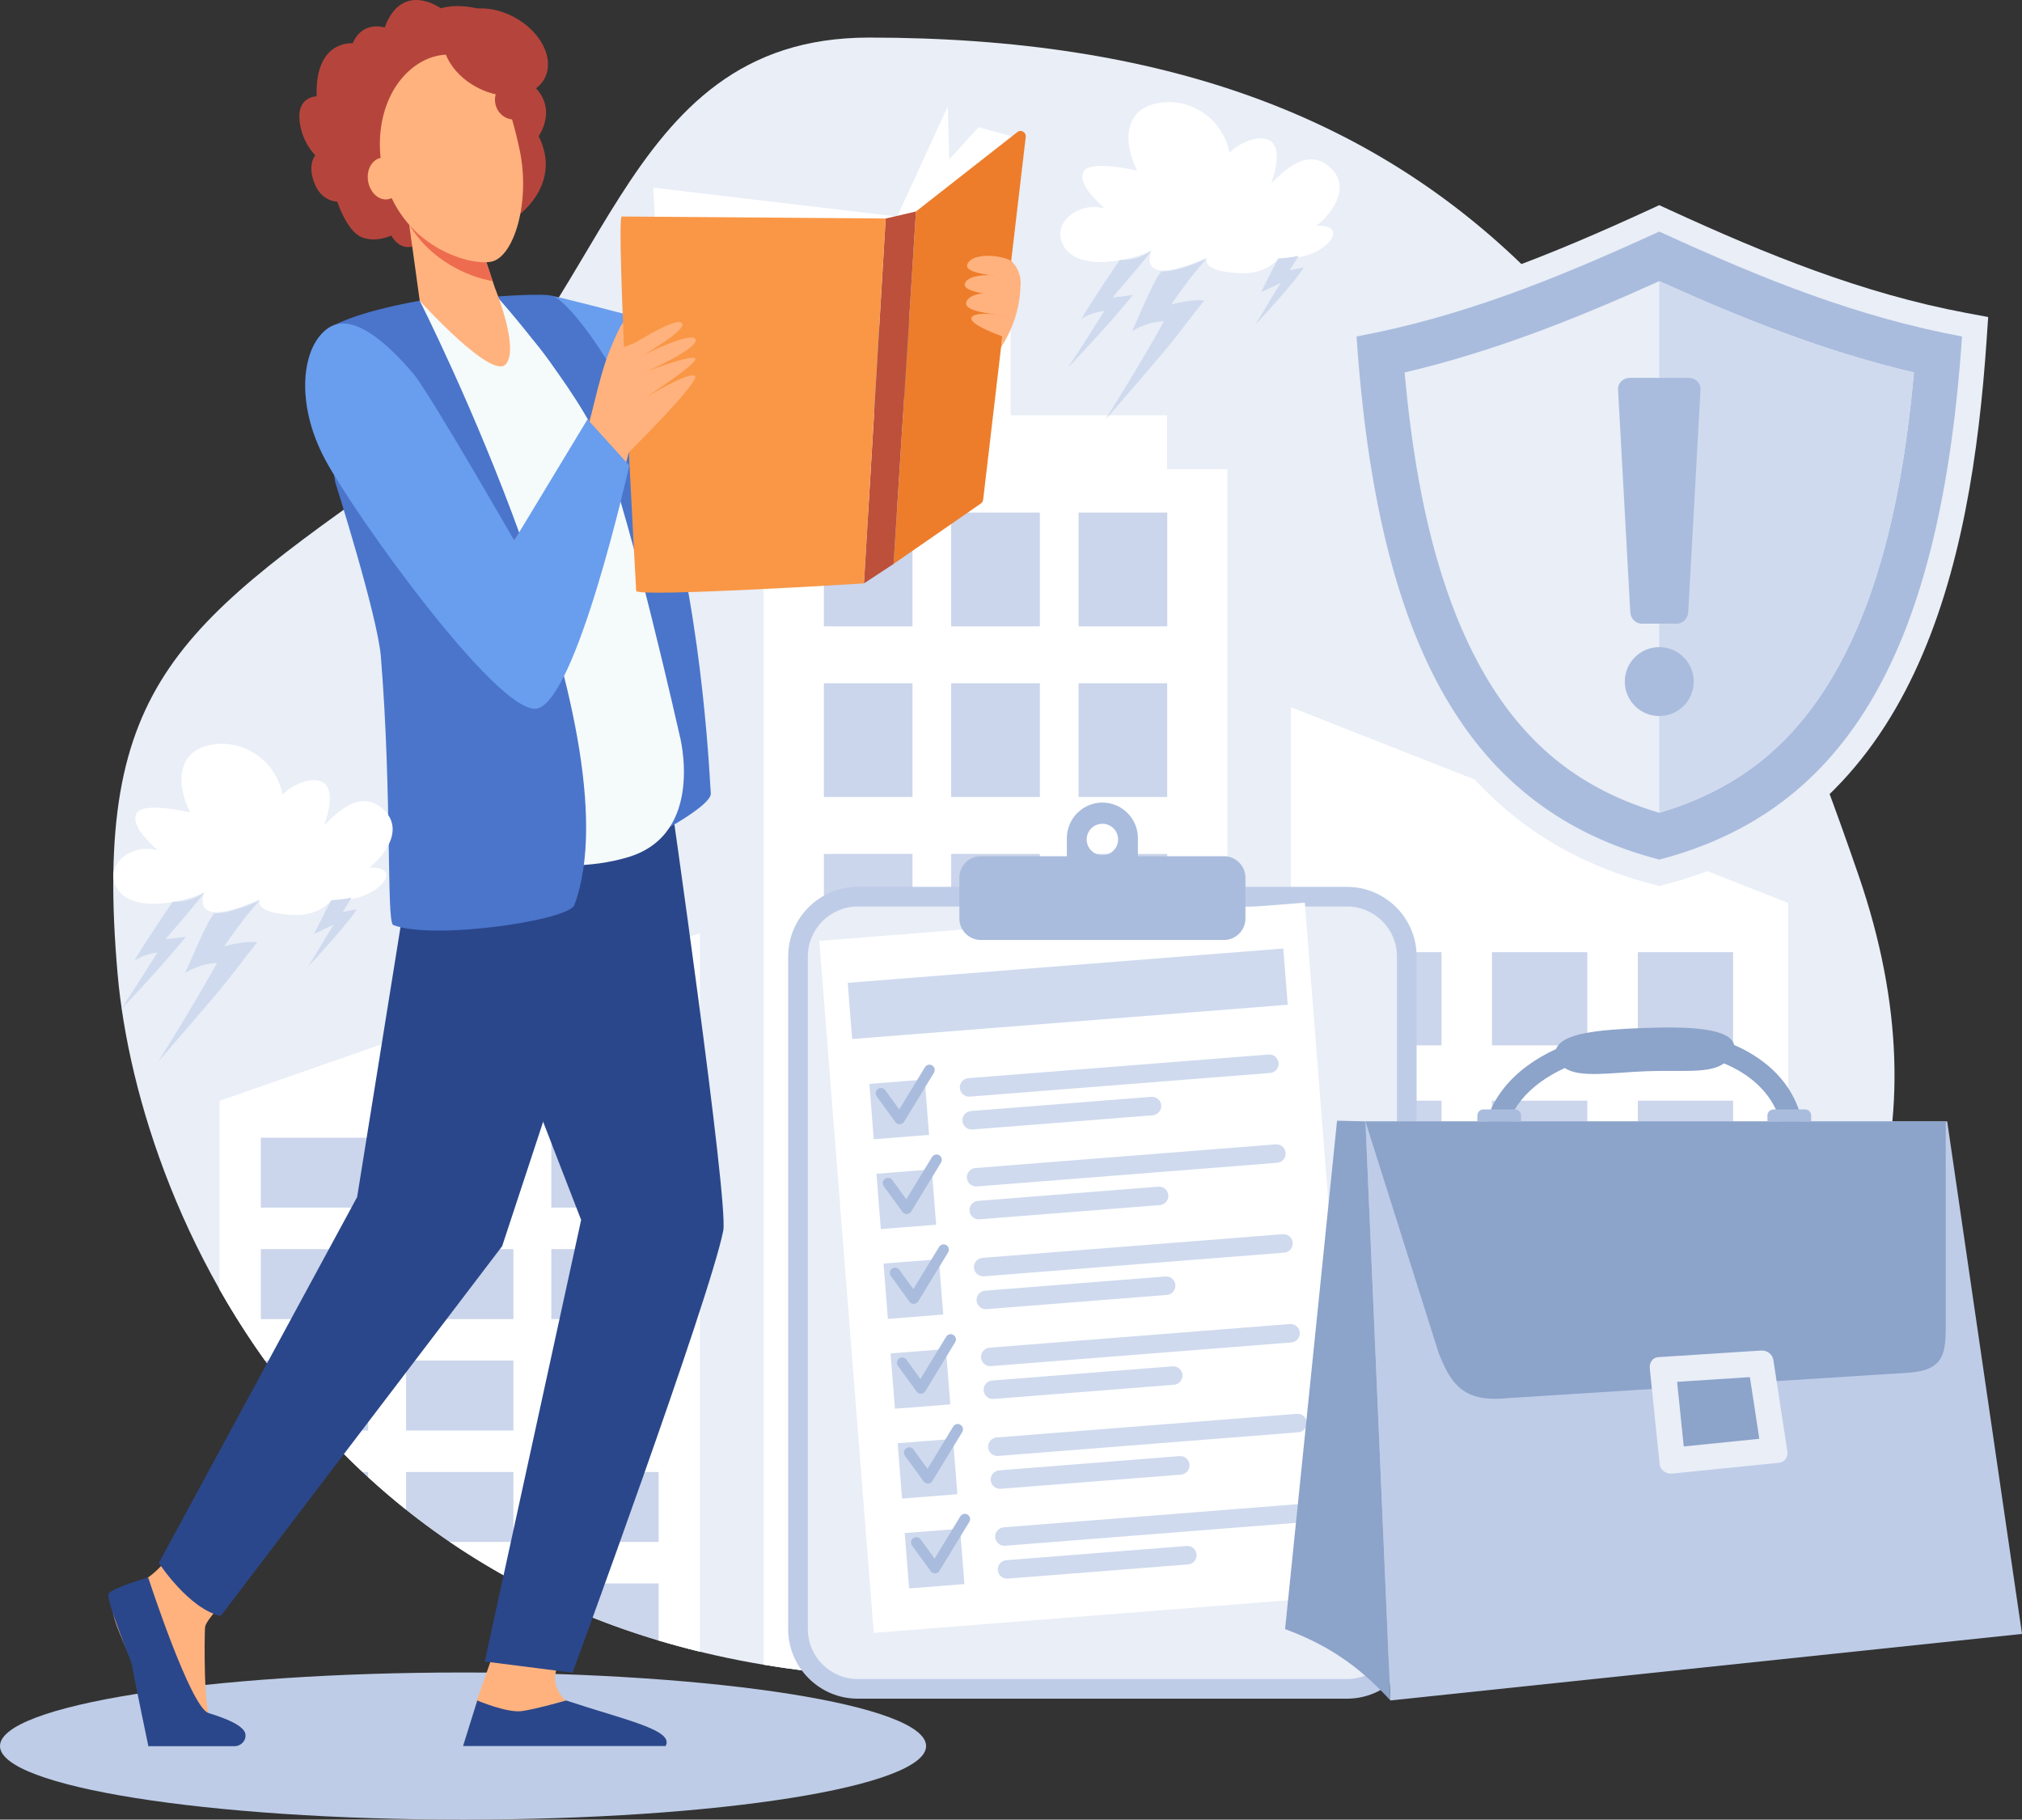 <?xml version="1.0" encoding="UTF-8"?><svg id="a" xmlns="http://www.w3.org/2000/svg" viewBox="0 0 2820.26 2537.69"><rect x="0" y="0" width="2820.26" height="2537.69" fill="#333333" stroke="none"/><path d="M1211.92,52.41c-357.35,0-362.11,398.46-620.12,579.27-341.51,239.38-463.66,316.99-427.79,726.42,29.71,339.42,306.4,982.44,1136.78,982.44s1538.96-399.96,1291.71-1119.21C2345.25,502.09,2042.35,52.41,1211.92,52.41h0Zm0,0" style="fill:#e9eef7; fill-rule:evenodd;"/><path d="M1367.84,578.96h-218.29v75.26h-84.67v1667.33c73.16,12.26,151.64,19,235.9,19,142.12,0,280.69-11.72,411.45-34.74V654.22h-84.26v-75.26h-218.06V289.32h-42.07v289.64ZM305.91,1797.67c122.74,216.41,333.7,423.78,670.64,505.89v-1002.57l-670.64,234.08v262.6Zm1494.54,490.53c296.44-65.68,545.5-192.43,694.04-375.07v-654.05l-694.04-273.1v1302.22Zm0,0" style="fill:#cbd5eb; fill-rule:evenodd;"/><path d="M2213.95,1327.91v129.96h-132.91v-129.96h132.91ZM305.91,1797.67c19.06,33.62,40.3,67.07,63.75,99.83h143.88v97.53h-64.98c18.03,19.8,37.09,39.13,57.17,57.92h7.81v7.17c16.92,15.47,34.47,30.62,52.83,45.23v-52.4h149.73v97.47h-88.71c43.52,29.65,90.62,56.69,141.58,80.51v-22.59h149.66v79.6c18.9,5.62,38.22,10.81,57.92,15.63v-1002.57l-670.64,234.08v262.6Zm758.97,523.88c73.16,12.31,151.64,19,235.9,19,142.12,0,280.69-11.72,411.45-34.74V654.22h-84.26v-75.26h-218.06V289.32h-42.07v289.64h-218.29v75.26h-84.67v1667.33Zm735.57-33.35c26.13-5.78,51.88-12.04,77.24-18.79v-112.73h132.91v71.78c23.98-8.51,47.48-17.4,70.44-26.82v-44.96h98.28c46.56-23.55,90.45-49.3,131.24-77.19h-26.12v-130.02h132.85v45.5c28.11-25.86,53.91-53.21,77.19-81.84v-654.05l-694.04-273.1v1302.22Zm210.15-960.29v129.96h-132.91v-129.96h132.91Zm406.7,0v129.96h-132.85v-129.96h132.85Zm-203.35,207.15v130.07h-132.91v-130.07h132.91Zm-203.35,0v130.07h-132.91v-130.07h132.91Zm406.7,0v130.07h-132.85v-130.07h132.85Zm-203.35,207.21v130.02h-132.91v-130.02h132.91Zm-203.35,0v130.02h-132.91v-130.02h132.91Zm406.7,0v130.02h-132.85v-130.02h132.85Zm-203.35,207.2v130.02h-132.91v-130.02h132.91Zm-203.35,0v130.02h-132.91v-130.02h132.91Zm-1294.5-362.75v97.47h-149.73v-97.47h149.73Zm-202.56,0v97.47h-149.72v-97.47h149.72Zm405.1,0v97.47h-149.66v-97.47h149.66Zm-202.53,155.39v97.53h-149.73v-97.53h149.73Zm-202.56,0v97.53h-149.72v-97.53h149.72Zm405.1,0v97.53h-149.66v-97.53h149.66Zm-202.53,155.39v97.53h-149.73v-97.53h149.73Zm202.53,0v97.53h-149.66v-97.53h149.66Zm0,155.44v97.47h-149.66v-97.47h149.66ZM1450.38,714.81h-123.7v158.71h123.7v-158.71Zm-177.64,0h-123.6v158.71h123.6v-158.71Zm177.64,238.04h-123.7v158.66h123.7v-158.66Zm-177.64,0h-123.6v158.66h123.6v-158.66Zm355.25,0h-123.64v158.66h123.64v-158.66Zm-177.6,238.04h-123.7v158.66h123.7v-158.66Zm-177.64,0h-123.6v158.66h123.6v-158.66Zm355.25,0h-123.64v158.66h123.64v-158.66Zm-177.6,237.98h-123.7v158.66h123.7v-158.66Zm-177.64,0h-123.6v158.66h123.6v-158.66Zm355.25,0h-123.64v158.66h123.64v-158.66Zm-177.6,237.98h-123.7v158.71h123.7v-158.71Zm-177.64,0h-123.6v158.71h123.6v-158.71Zm355.25,0h-123.64v158.71h123.64v-158.71Zm-177.6,238.04h-123.7v158.66h123.7v-158.66Zm-177.64,0h-123.6v158.66h123.6v-158.66Zm355.25,0h-123.64v158.66h123.64v-158.66Zm-177.6,237.98h-123.7v158.66h123.7v-158.66Zm-177.64,0h-123.6v158.66h123.6v-158.66Zm355.25,0h-123.64v158.66h123.64v-158.66Zm0-1428.06h-123.64v158.71h123.64v-158.71Zm0,0" style="fill:#fff; fill-rule:evenodd;"/><path d="M645.87,2332.52c356.71,0,645.85,45.93,645.85,102.56s-289.15,102.61-645.85,102.61S0,2491.76,0,2435.08s289.16-102.56,645.87-102.56h0Zm0,0" style="fill:#becce7; fill-rule:evenodd;"/><path d="M2771.01,472.76c-21.56,317.58-98,669.58-447.97,760.63l-8.72,2.25-8.67-2.25c-349.98-91.05-426.46-443.05-447.98-760.63l-2.08-30.62,30.13-5.62c145.97-27.35,279.79-82.06,414.21-143.78l14.38-6.63,14.4,6.63c134.47,61.72,268.28,116.42,414.2,143.78l30.19,5.62-2.1,30.62Zm0,0" style="fill:#e9eef7; fill-rule:evenodd;"/><path d="M2736.59,469.28c-144.25-27.03-272.88-77.77-422.28-146.34-149.34,68.57-278.02,119.31-422.22,146.34,29.44,433.79,158.06,660.8,422.22,729.53,264.16-68.73,392.84-295.74,422.28-729.53h0Zm0,0" style="fill:#aabcdd; fill-rule:evenodd;"/><path d="M2669.53,519.43c-123.54-28.91-239.21-74.94-355.21-127.34-115.95,52.41-231.67,98.44-355.16,127.34,17.34,192.91,64.41,431.49,222.89,549.46,40.04,29.81,84.74,50.64,132.27,64.61,47.59-13.97,92.24-34.8,132.27-64.61,158.55-117.97,205.54-356.55,222.94-549.46h0Zm0,0" style="fill:#e9eef7; fill-rule:evenodd;"/><path d="M2669.53,519.43c-123.54-28.91-239.21-74.94-355.21-127.34v741.41c47.59-13.97,92.24-34.8,132.27-64.61,158.55-117.97,205.54-356.55,222.94-549.46h0Zm0,0" style="fill:#cfdaee; fill-rule:evenodd;"/><path d="M2272.89,526.98h82.86c8.88,0,16.6,7.28,16.12,16.11l-17.13,310.57c-.5,8.83-7.23,16.11-16.07,16.11h-48.66c-8.84,0-15.63-7.28-16.11-16.11l-17.07-310.57c-.48-8.83,7.22-16.11,16.06-16.11h0Zm41.43,375.5c26.56,0,48.07,21.52,48.07,48.07s-21.51,48.07-48.07,48.07-48.06-21.52-48.06-48.07,21.51-48.07,48.06-48.07h0Zm0,0" style="fill:#aabcdd; fill-rule:evenodd;"/><path d="M635.1,62.95c2.25,11.62-9.58,23.82-26.38,27.19-16.81,3.38-32.23-3.21-34.48-14.77-2.19-11.62,9.58-23.77,26.44-27.19,16.76-3.58,32.22,3.21,34.41,14.77h0Zm0,0" style="fill:#4f4021; fill-rule:evenodd;"/><path d="M314.64,2231.89s-28.06,27.78-28.7,37.95c-.64,10.17-2.51,119.31,8.94,129.49,11.51,10.17,45.12,17.4,34.31,28.96-8.18,8.62-71.08,6.8-112.78,4.39-12.21-.59-27.46-99.08-32.28-113.48-7-20.98-32.22-66.75-25.86-81.31,3.11-7.23,26.13-23.61,47.06-37.15,22.01-14.4,43.04-46.57,43.04-46.57l66.27,77.72Zm0,0" style="fill:#ffb27d; fill-rule:evenodd;"/><path d="M206.67,2199.93s58.62,180.23,83.93,189.01c6.75,2.41,45.08,12.95,51.17,27.35l.37,1.39c1.99,9.21-5.73,17.61-15.09,17.61h-120.12s-17.08-81.31-23.77-117.12c0,0-35.7-87.3-31.75-95.28,3.97-7.97,55.24-22.96,55.24-22.96h0Zm0,0" style="fill:#2b478b; fill-rule:evenodd;"/><path d="M690.08,2300.24l-25.16,71.89c-1.88,11.62-9.21,39.56-9.21,50,0,38.91,173.11-32.97,134.35-50.16-3.53-1.61-14.56-14.19-15.73-27.41-1.77-20.39,14.61-45.93,14.61-45.93l-98.87,1.61Zm0,0" style="fill:#ffb27d; fill-rule:evenodd;"/><path d="M645.87,2435.08l19.85-63.54s41.59,17.77,62.41,14.77c20.82-3,61.51-14.77,61.51-14.77,83.07,27.57,151.15,41.16,138.74,63.54h-282.52Zm0,0" style="fill:#2b478b; fill-rule:evenodd;"/><path d="M900.01,916.93l33.46,182.05s83.07,578.26,75.31,617.38c-18.95,95.71-210.15,616.42-210.15,616.42l-122.51-15.58,134.45-615.84-224.02-578.42,313.46-206.03Zm0,0" style="fill:#2b478b; fill-rule:evenodd;"/><path d="M675.68,1017.83l-89.66,104.54-87.89,547.05-276.58,510.33s41.59,63.91,86.23,73.92l392.62-515.74,212.77-645.76-7.5-143.46-230,69.1Zm0,0" style="fill:#2b478b; fill-rule:evenodd;"/><path d="M1376.62,452.58c-1.77-5.35-19.81-38.75-19.81-38.75,0,0-.96-55.35,.59-56.15,30.83-12.96,61.77,.8,66,32.39v1.01c1.02,59.31-30.09,114.28-80.67,142.65-11.56,6.37-23.76,13.17-36.29,20.18-.7-23.77-3.97-47.16-11.45-69.75,45.97-16,82.27-29.55,81.62-31.58h0Zm0,0" style="fill:#ffb27d; fill-rule:evenodd;"/><path d="M771.17,413.24c0-3,336.43,87.52,336.43,87.52,0,0,118.44-39.18,205.43-69.75,9,26.98,13.28,54.97,14.67,83.13-80.77,46.36-173.27,97.53-196.18,103.52-42.66,10.76-286.05-25-286.05-25,0,0-74.3-177.23-74.3-179.42h0Zm0,0" style="fill:#699dee; fill-rule:evenodd;"/><path d="M991.38,1105.78c-.9-4.82-9.09-231.19-62.67-418-41.54-144.85-126.11-258.54-155.77-274.33-11.02-6-93.03,1.18-93.03,1.18l42.94,37.79c45.71,44.91,68.99,90.68,101.05,148.06,93.09,166.63,49.62,578.42,58.45,578.05,9.8-.64,112.68-53.79,109.03-72.75h0Zm0,0" style="fill:#4a75cb; fill-rule:evenodd;"/><path d="M1364.73,177.45l59.1,16.01-63.96,300.88-111.56-188.42,116.42-128.46Zm0,0" style="fill:#fff; fill-rule:evenodd;"/><path d="M1321.97,148.11l6.37,229.58-77.98-73.55,71.61-156.03Zm0,0" style="fill:#fff; fill-rule:evenodd;"/><path d="M911.21,261.75l9.68,191.25,335.4-150.46-345.09-40.79Zm0,0" style="fill:#fff; fill-rule:evenodd;"/><path d="M1430.68,191.04l-59.36,505.73c-.27,2.19-1.49,4.39-3.43,5.57l-121.55,84.14,31.25-491.54,141.32-110.7c5.14-4.18,12.52,.21,11.77,6.8h0Zm0,0" style="fill:#ed7d2b; fill-rule:evenodd;"/><path d="M614.87,11.62s-53.79-39.34-78.37,26.77c0,0-30.67-10.39-44.59,22,0,0-52.89-5.41-50.26,73.92,0,0-26.65,.21-23.98,32.17,2.64,32.17,22.1,49.94,22.1,49.94,0,0-12.25,13.97-.15,41.59,10.23,23.34,30.72,23.18,30.72,23.18,0,0,13.28,40.36,33.08,49.14,19.81,8.99,42.39-1.82,42.39-1.82,0,0,10.6,21.2,30.57,14.99,19.97-6.21,41.32-31.15,65.84-26.76,24.46,4.17,81.75-17.18,81.75-17.18,0,0,60.54-43.73,27.29-109.68,0,0,28.64-39.4-9.31-72.16,0,0,10.66-65.3-40.36-92.12-50.96-26.98-86.71-13.97-86.71-13.97h0Zm0,0" style="fill:#b5453c; fill-rule:evenodd;"/><path d="M692.59,413.02l-107.17,6.42s-28.42,35.17-29.38,35.33c-11.28,2.2,38.98,446.37,49.03,611.02,10.12,164.86,51.7,118.72,51.7,118.72,0,0,114.45,42.34,219.21,10.97,108.93-32.6,71.89-170.43,71.89-170.43,0,0-68.04-301.95-105.29-394.23-37.26-92.71-149.98-217.8-149.98-217.8h0Zm0,0" style="fill:#f5fafa; fill-rule:evenodd;"/><path d="M670.27,341.3l16.92,50.96,3,9s35.07,85.11,15.09,106.89c-19.97,21.79-119.85-88.69-119.85-88.69l-21.73-157.27,106.57,79.12Zm0,0" style="fill:#ffb27d; fill-rule:evenodd;"/><path d="M570.82,313.35c29.38,49.35,81.41,72.69,116.32,78.69l-16.86-50.74-106.57-79.12,7.12,51.17Zm0,0" style="fill:#ed6c50; fill-rule:evenodd;"/><path d="M586.02,87.36c43.94-26.39,100.41-4.23,117.23,44.32,7.28,20.98,15.36,47.8,21.62,77.72,15.1,71.57-7.71,148.86-39.45,155.5-31.69,6.37-128.36-22.37-151.11-123.92-14.07-62.52,5.57-126.06,51.71-153.63h0Zm0,0" style="fill:#ffb27d; fill-rule:evenodd;"/><path d="M559.2,244.41c3.05,15.79-4.66,30.78-17.28,33.35-12.64,2.62-25.27-8.19-28.38-24.19-2.99-15.74,4.76-30.73,17.34-33.35,12.63-2.57,25.33,8.19,28.32,24.2h0Zm0,0" style="fill:#ffb27d; fill-rule:evenodd;"/><path d="M716.63,23.61c37.95,20.18,57.21,58.34,43.08,85.54-14.13,27.13-56.3,32.75-94.26,12.79-37.89-20.02-57.17-58.34-43.03-85.54,14.12-27.19,56.3-32.76,94.21-12.79h0Zm0,0" style="fill:#b5453c; fill-rule:evenodd;"/><path d="M742.86,133.87c2.84,14.99-6.48,29.39-20.82,32.39-14.35,2.78-28.32-6.8-31.15-21.79-2.85-14.99,6.41-29.33,20.81-32.33,14.34-2.84,28.26,6.8,31.15,21.73h0Zm0,0" style="fill:#b5453c; fill-rule:evenodd;"/><path d="M585.43,419.45s-103.95,17.18-132.42,43.14c-18.09,16.38,14.5,209.61,14.5,209.61,0,0,59.05,186.6,63.7,243.12,15.68,192.43,7.65,368.27,17.03,374.64,54.65,21.62,244.98-6,253.01-27.94,88.97-242.59-215.82-842.57-215.82-842.57h0Zm0,0" style="fill:#4a75cb; fill-rule:evenodd;"/><path d="M481.75,664.39s200.3,280.54,254.15,298.74c53.86,17.98,147.68-357.46,147.68-357.46,0,0,70.76-78.95,76.71-81.52,23.71-10.6-55.73,2.36-55.73,2.36l-35.22-77.08s-3.48,1.98-17.55,35.76c-19.01,45.55-27.77,109.09-37.21,122.47l-97.35,146.24-136.61-195-98.87,105.5Zm0,0" style="fill:#ffb27d; fill-rule:evenodd;"/><path d="M1277.6,294.94l-42.24,9.79-30.29,508.89,41.27-27.14,31.25-491.54Zm0,0" style="fill:#bc503a; fill-rule:evenodd;"/><path d="M887.33,824.06c1.07,9.37,317.73-10.44,317.73-10.44l30.29-508.89-368.15-2.78c-8.9,0,20.13,522.11,20.13,522.11h0Zm0,0" style="fill:#f99746; fill-rule:evenodd;"/><path d="M819.45,584.84l58.24,64.34s-75.04,337.28-131.19,339.31c-56.2,1.76-250.88-268.98-293.01-347.66-42.18-78.53-33.17-158.66,5.14-183.87,38.38-24.94,94.54,36.99,117.39,63.53,22.8,26.82,141.22,233.38,141.22,233.38l102.22-169.04Zm0,0" style="fill:#699dee; fill-rule:evenodd;"/><path d="M1409.85,387.44s2.58-13.38,2.36-20.77c-.22-7.6-48.7-17.4-61.34-.96-12.58,16.16,35.86,17.93,58.97,21.73h0Zm0,0" style="fill:#ffb27d; fill-rule:evenodd;"/><path d="M1417.04,415.43s6.63-14.4,6.43-22c-.23-7.55-63.55-17.18-76.18-.8-12.63,16.43,46.56,19.21,69.75,22.8h0Zm0,0" style="fill:#ffb27d; fill-rule:evenodd;"/><path d="M1404.62,441.01s6.68-14.61,6.41-22.21c-.21-7.39-48.7-17.19-61.34-.96-12.58,16.38,31.8,19.38,54.93,23.17h0Zm0,0" style="fill:#ffb27d; fill-rule:evenodd;"/><path d="M865.13,486.14l14.01-5.57c4.01-1.23,7.87-3,11.52-5.4,14.55-8.78,54.48-32.17,60.65-24.57,7.53,9.37-54.07,44.54-54.07,44.54,0,0,68.99-34.36,73-21.73,4.07,12.58-67.01,44.11-67.01,44.11,0,0,63.16-24.14,66.64-17.34,3.48,6.8-69.59,54.33-69.59,54.33,0,0,59.9-36.56,69-30.19,9.1,6.21-92.75,107.11-92.75,107.11l-11.4-145.28Zm0,0" style="fill:#ffb27d; fill-rule:evenodd;"/><path d="M1404.62,441.01s-41.92-8.4-49.14,1.18c-7.23,9.58,42.23,26.77,42.23,26.77l-1.12,12.79s18.79-28.74,8.03-40.74h0Zm0,0" style="fill:#ffb27d; fill-rule:evenodd;"/><path d="M1196.28,1236.86h682.64c53.32,0,96.94,43.57,96.94,96.89v938.39c0,53.31-43.62,96.88-96.94,96.88h-682.64c-53.31,0-96.93-43.57-96.93-96.88v-938.39c0-53.31,43.62-96.89,96.93-96.89h0Zm0,0" style="fill:#becce7; fill-rule:evenodd;"/><path d="M1196.28,1264.22h682.64c38.27,0,69.53,31.31,69.53,69.53v938.39c0,38.22-31.26,69.53-69.53,69.53h-682.64c-38.25,0-69.52-31.31-69.52-69.53v-938.39c0-38.22,31.27-69.53,69.52-69.53h0Zm0,0" style="fill:#e9eef7; fill-rule:evenodd;"/><path d="M1142.71,1312.18l677.28-53.31,75.96,965.1-677.28,53.31-75.95-965.1Zm0,0" style="fill:#fff; fill-rule:evenodd;"/><path d="M1182.43,1370.68l607.49-47.85,6.15,78.42-607.48,47.8-6.15-78.37Zm0,0" style="fill:#cfdaee; fill-rule:evenodd;"/><path d="M1212.62,1511.67l77.18-6.05,6.05,77.13-77.13,6.1-6.1-77.19Zm49.31,626.43l77.16-6.1,6.06,77.19-77.13,6.05-6.1-77.13Zm-9.86-125.31l77.19-6.05,6.04,77.13-77.13,6.1-6.1-77.19Zm-9.85-125.26l77.13-6.1,6.1,77.19-77.19,6.05-6.05-77.13Zm-9.85-125.31l77.13-6.05,6.11,77.13-77.19,6.1-6.05-77.19Zm-9.9-125.25l77.19-6.1,6.05,77.19-77.13,6.05-6.1-77.13Zm0,0" style="fill:#cfdaee; fill-rule:evenodd;"/><path d="M1350.61,1503.64l418.92-32.97c7.05-.53,13.26,4.76,13.85,11.88,.54,7.06-4.82,13.27-11.88,13.86l-418.85,32.97c-7.07,.54-13.34-4.82-13.87-11.88-.54-7.07,4.77-13.28,11.83-13.86h0Zm49.35,626.43l418.85-32.97c7.07-.53,13.28,4.76,13.87,11.83,.54,7.06-4.76,13.33-11.88,13.86l-418.85,32.97c-7.06,.59-13.27-4.76-13.86-11.83-.53-7.07,4.76-13.33,11.88-13.86h0Zm3.6,45.82l251.57-19.81c7.06-.59,13.28,4.76,13.88,11.83,.52,7.06-4.78,13.33-11.84,13.86l-251.58,19.81c-7.06,.59-13.33-4.76-13.86-11.83-.59-7.06,4.77-13.33,11.84-13.86h0Zm-13.5-171.13l418.86-32.97c7.11-.53,13.32,4.82,13.91,11.88,.53,7.06-4.8,13.33-11.88,13.86l-418.85,32.97c-7.07,.54-13.34-4.76-13.87-11.88-.53-7.06,4.78-13.27,11.83-13.86h0Zm3.64,45.82l251.58-19.81c7.07-.53,13.28,4.82,13.87,11.88,.53,7.07-4.76,13.28-11.88,13.87l-251.58,19.81c-7.06,.53-13.27-4.76-13.86-11.88-.55-7.07,4.81-13.28,11.88-13.87h0Zm-13.5-171.07l418.87-32.97c7.06-.53,13.32,4.76,13.85,11.83,.6,7.07-4.76,13.33-11.82,13.86l-418.85,32.97c-7.06,.59-13.33-4.76-13.86-11.83-.59-7.06,4.76-13.33,11.82-13.86h0Zm3.59,45.82l251.57-19.8c7.07-.59,13.33,4.76,13.87,11.83,.59,7.06-4.76,13.33-11.83,13.87l-251.57,19.8c-7.07,.59-13.28-4.76-13.87-11.83-.53-7.06,4.76-13.33,11.83-13.86h0Zm-13.43-171.12l418.84-32.97c7.07-.54,13.33,4.76,13.87,11.88,.58,7.06-4.77,13.27-11.84,13.86l-418.85,32.97c-7.06,.54-13.32-4.76-13.92-11.88-.53-7.06,4.83-13.27,11.9-13.86h0Zm3.58,45.82l251.58-19.81c7.06-.54,13.32,4.76,13.86,11.88,.59,7.07-4.75,13.28-11.82,13.86l-251.58,19.8c-7.06,.54-13.33-4.82-13.86-11.88-.59-7.06,4.76-13.27,11.83-13.86h0Zm-13.43-171.07l418.85-32.97c7.07-.59,13.28,4.76,13.86,11.83,.53,7.06-4.76,13.33-11.82,13.86l-418.92,32.97c-7.06,.59-13.27-4.76-13.85-11.83-.53-7.07,4.76-13.33,11.88-13.86h0Zm3.59,45.82l251.57-19.81c7.08-.59,13.34,4.77,13.87,11.83,.53,7.06-4.76,13.33-11.84,13.86l-251.57,19.81c-7.06,.54-13.33-4.76-13.86-11.83-.59-7.06,4.76-13.33,11.84-13.86h0Zm-9.85-125.31l251.57-19.81c7.07-.53,13.28,4.76,13.86,11.83,.53,7.12-4.76,13.32-11.88,13.92l-251.53,19.81c-7.12,.53-13.32-4.82-13.91-11.88-.53-7.07,4.81-13.33,11.88-13.87h0Zm0,0" style="fill:#cfdaee; fill-rule:evenodd;"/><path d="M1368.06,1194.1h119.99v-25.32c0-27.19,22.32-49.51,49.58-49.51s49.51,22.32,49.51,49.51v25.32h120.07c16.43,0,29.92,13.49,29.92,29.92v57.01c0,16.43-13.49,29.92-29.92,29.92h-339.15c-16.49,0-29.93-13.49-29.93-29.92v-57.01c0-16.43,13.44-29.92,29.93-29.92h0Zm169.58-45.23c12.09,0,21.88,9.8,21.88,21.89s-9.8,21.89-21.88,21.89-21.95-9.79-21.95-21.89,9.85-21.89,21.95-21.89h0Zm0,0" style="fill:#aabcdd; fill-rule:evenodd;"/><path d="M1222.78,1529.02c-2.36-3.26-1.66-7.87,1.66-10.28,3.26-2.41,7.86-1.66,10.28,1.66l19.54,26.82,35.87-58.88c2.14-3.48,6.65-4.55,10.11-2.46,3.49,2.14,4.56,6.69,2.47,10.12l-41.49,68.03c-.47,.91-1.18,1.77-2.13,2.41-3.27,2.41-7.88,1.66-10.28-1.61l-26.02-35.81Zm9.85,125.31c-2.36-3.32-1.61-7.92,1.66-10.27,3.32-2.41,7.92-1.66,10.28,1.6l19.54,26.87,35.86-58.88c2.14-3.48,6.69-4.6,10.12-2.46,3.48,2.14,4.6,6.64,2.46,10.12l-41.44,68.04c-.53,.91-1.22,1.77-2.14,2.41-3.32,2.36-7.92,1.66-10.33-1.66l-26.01-35.76Zm39.45,501.13c-2.36-3.27-1.65-7.92,1.66-10.28,3.27-2.41,7.92-1.66,10.28,1.66l19.54,26.82,35.86-58.88c2.14-3.48,6.64-4.55,10.12-2.46,3.48,2.14,4.6,6.64,2.47,10.11l-41.5,68.04c-.48,.91-1.18,1.77-2.08,2.41-3.32,2.41-7.92,1.66-10.33-1.66l-26.01-35.76Zm-9.85-125.25c-2.41-3.32-1.66-7.92,1.66-10.33,3.26-2.35,7.87-1.61,10.27,1.66l19.54,26.82,35.86-58.88c2.14-3.43,6.63-4.55,10.11-2.41,3.48,2.09,4.54,6.64,2.46,10.12l-41.49,67.98c-.47,.96-1.23,1.77-2.14,2.46-3.27,2.35-7.87,1.6-10.28-1.66l-26.01-35.76Zm-9.85-125.31c-2.41-3.32-1.66-7.92,1.66-10.28,3.27-2.41,7.88-1.66,10.28,1.61l19.48,26.87,35.92-58.88c2.09-3.48,6.64-4.55,10.13-2.46,3.46,2.14,4.54,6.64,2.39,10.12l-41.43,68.03c-.47,.91-1.23,1.77-2.14,2.41-3.27,2.41-7.87,1.66-10.28-1.66l-26.01-35.76Zm-9.84-125.31c-2.41-3.26-1.66-7.87,1.6-10.28,3.33-2.36,7.92-1.66,10.28,1.66l19.54,26.82,35.92-58.88c2.08-3.42,6.63-4.55,10.11-2.41,3.43,2.09,4.56,6.64,2.42,10.12l-41.44,67.98c-.54,.97-1.23,1.77-2.14,2.41-3.32,2.41-7.91,1.66-10.28-1.61l-26.01-35.81Zm0,0" style="fill:#aabcdd; fill-rule:evenodd;"/><path d="M1904.51,1563.92l34.79,807.57,880.96-92.76-104.33-714.81h-811.42Zm0,0" style="fill:#becce7; fill-rule:evenodd;"/><path d="M1792.42,2271.98c70.98,26.07,112.04,61.77,146.89,99.51l-34.79-807.57-39.61-.97-72.48,709.03Zm0,0" style="fill:#8ca3ca; fill-rule:evenodd;"/><path d="M1904.51,1563.92l102.45,323.95c14.72,35.92,29.81,67.34,89.55,62.41l565.37-35.86c50.41-3.16,51.59-28.69,52.02-63.17v-287.33h-809.39Zm0,0" style="fill:#8ca3ca; fill-rule:evenodd;"/><path d="M2312.61,1892.74l143.82-9.26c7.94-.53,15.8,5.03,17.03,12.9l19.52,127.72c1.24,7.87-3.74,15.15-11.49,15.95l-149.6,15.1c-7.83,.8-16.23-4.93-17.04-12.9l-13.75-133.55c-.86-7.98,3.63-15.42,11.5-15.95h0Zm0,0" style="fill:#e9eef7; fill-rule:evenodd;"/><path d="M2339.21,1927.16l9.27,90.09,105.39-10.65-13.17-86.02-101.49,6.58Zm0,0" style="fill:#8ca3ca; fill-rule:evenodd;"/><path d="M2073.5,1563.92c8.84-31.31,29.45-57.44,57.27-77.88,11.99-8.78,25.36-16.49,39.72-23.07,8.51-22.05,57.43-26.82,121.72-29.28,64.24-2.41,121.19,.27,126.59,23.71,4.18,1.77,8.25,3.69,12.26,5.73,41.48,21.25,72.48,54.55,82.54,100.79h-30.4c-9.74-33.94-33.89-58.61-65.47-74.83-4.22-2.14-8.62-4.18-13.11-6.05-20.76,14.77-59.73,9.05-108.03,10.92-48.33,1.82-93.14,9.85-114.01-4.49-12.53,5.78-24.2,12.47-34.57,20.12-19.92,14.61-35.18,32.81-43.32,54.33h-31.2Zm0,0" style="fill:#8ca3ca; fill-rule:evenodd;"/><path d="M2517.67,1547.22h-43.89c-4.71,0-8.56,3.8-8.56,8.51v8.19h60.97v-8.19c0-4.71-3.8-8.51-8.51-8.51h0Zm-404.61,0h-43.95c-4.66,0-8.51,3.8-8.51,8.51v8.19h60.97v-8.19c0-4.71-3.79-8.51-8.51-8.51h0Zm0,0" style="fill:#aabcdd; fill-rule:evenodd;"/><g><path d="M1776.07,367.47c-12.53,10.12-28.42,14.19-44.57,13.65-1.03-.05-1.99-.1-3.01-.21-11.82-.75-50.15-2.46-45.61-21.47-11.19,4.87-43.35,18.9-63.16,17.67-12.53-.91-20.07-7.87-14.19-27.3-9.15,4.28-22.47,8.78-37.15,11.83-9.21,1.98-18.96,3.31-28.42,3.69-25.75,.96-50.05-5.3-58.77-27.14-12.26-30.4,26.12-57.54,59.41-47.32-7.44-8.19-39.02-33.83-29.11-51.82,8.14-14.88,61.39-4.18,74.5-1.13-18.52-36.83-20.62-85.8,30.62-94.42,46.68-7.87,89.98,24.73,98.29,69.75,18.62-21.3,89.6-46.3,58.12,42.61,21.3-21.63,50.75-47.96,79.81-24.41,32.54,26.33,8.26,63.7-16.76,83.55,19.34-1.5,32.61,7.01,16.28,23.98-15.95,16.59-46.89,23.87-69.16,21.62-2.19,2.52-4.6,4.82-7.12,6.85h0Zm0,0" style="fill:#fff; fill-rule:evenodd;"/><path d="M1551.89,415.03l28.16-3.54c-35.34,43.84-88.59,99.19-90.25,100.96,19.27-28.91,35.48-55.08,50.69-78.95-11.67,1.34-22.05,4.87-32.12,11.24,15.9-27.41,52.31-80.5,53.44-82.16,16.15,.54,32.04-3.53,44.57-13.65-19.16,25.91-51.39,60.92-54.48,66.11h0Zm0,0" style="fill:#cfdaee; fill-rule:evenodd;"/><path d="M1541.73,585.39c2.57-4.18,49.62-78.85,81.79-137.35-16.22,.16-33.08,6.85-44.54,13.87,8.99-18.15,28.37-68.41,40.89-83.34,19.81,1.23,51.98-12.79,63.16-17.66-21.07,21.73-49.35,63.7-49.35,63.7,0,0,31.1-8.24,45.76-5.35-19.05,23.82-36.99,48.55-56.68,71.89-22.21,26.34-77.62,90.3-81.04,94.26h0Zm0,0" style="fill:#cfdaee; fill-rule:evenodd;"/><path d="M1799.02,377.15s11.24-2.84,19.16-3.8c-6.85,13.38-55.66,67.44-67.81,79.7,13.01-19,23.34-39.5,36.18-58.56-8.51,3.85-26.28,12.42-27.41,12.96,.43-.86,14.03-29.28,23.87-47,9.47-.38,19.21-1.71,28.42-3.69-5.25,7.97-9.74,15.2-12.42,20.39h0Zm0,0" style="fill:#cfdaee; fill-rule:evenodd;"/></g><g><path d="M455.2,1262.47c-12.53,10.12-28.42,14.19-44.57,13.65-1.03-.05-1.99-.1-3.01-.21-11.82-.75-50.15-2.46-45.61-21.47-11.19,4.87-43.35,18.9-63.16,17.67-12.53-.91-20.07-7.87-14.19-27.3-9.15,4.28-22.47,8.78-37.15,11.83-9.21,1.98-18.96,3.31-28.42,3.69-25.75,.96-50.05-5.3-58.77-27.14-12.26-30.4,26.12-57.54,59.41-47.32-7.44-8.19-39.02-33.83-29.11-51.82,8.14-14.88,61.39-4.18,74.5-1.13-18.52-36.83-20.62-85.8,30.62-94.42,46.68-7.87,89.98,24.73,98.29,69.75,18.62-21.3,89.6-46.3,58.12,42.61,21.3-21.63,50.75-47.96,79.81-24.41,32.54,26.33,8.26,63.7-16.76,83.55,19.34-1.5,32.61,7.01,16.28,23.98-15.95,16.59-46.89,23.87-69.16,21.62-2.19,2.52-4.6,4.82-7.12,6.85h0Zm0,0" style="fill:#fff; fill-rule:evenodd;"/><path d="M231.03,1310.02l28.16-3.54c-35.34,43.84-88.59,99.19-90.25,100.95,19.27-28.91,35.48-55.08,50.69-78.95-11.67,1.34-22.05,4.87-32.12,11.24,15.9-27.41,52.31-80.5,53.44-82.16,16.15,.54,32.04-3.53,44.57-13.65-19.16,25.91-51.39,60.92-54.48,66.11h0Zm0,0" style="fill:#cfdaee; fill-rule:evenodd;"/><path d="M220.86,1480.39c2.57-4.18,49.62-78.85,81.79-137.35-16.22,.16-33.08,6.85-44.54,13.87,8.99-18.15,28.37-68.41,40.89-83.34,19.81,1.23,51.98-12.79,63.16-17.66-21.07,21.73-49.35,63.7-49.35,63.7,0,0,31.1-8.24,45.76-5.35-19.05,23.82-36.99,48.55-56.68,71.89-22.21,26.34-77.62,90.3-81.04,94.26h0Zm0,0" style="fill:#cfdaee; fill-rule:evenodd;"/><path d="M478.15,1272.14s11.24-2.84,19.16-3.8c-6.85,13.38-55.66,67.44-67.81,79.7,13.01-19,23.34-39.5,36.18-58.56-8.51,3.85-26.28,12.42-27.41,12.96,.43-.86,14.03-29.28,23.87-47,9.47-.38,19.21-1.71,28.42-3.69-5.25,7.97-9.74,15.2-12.42,20.39h0Zm0,0" style="fill:#cfdaee; fill-rule:evenodd;"/></g></svg>